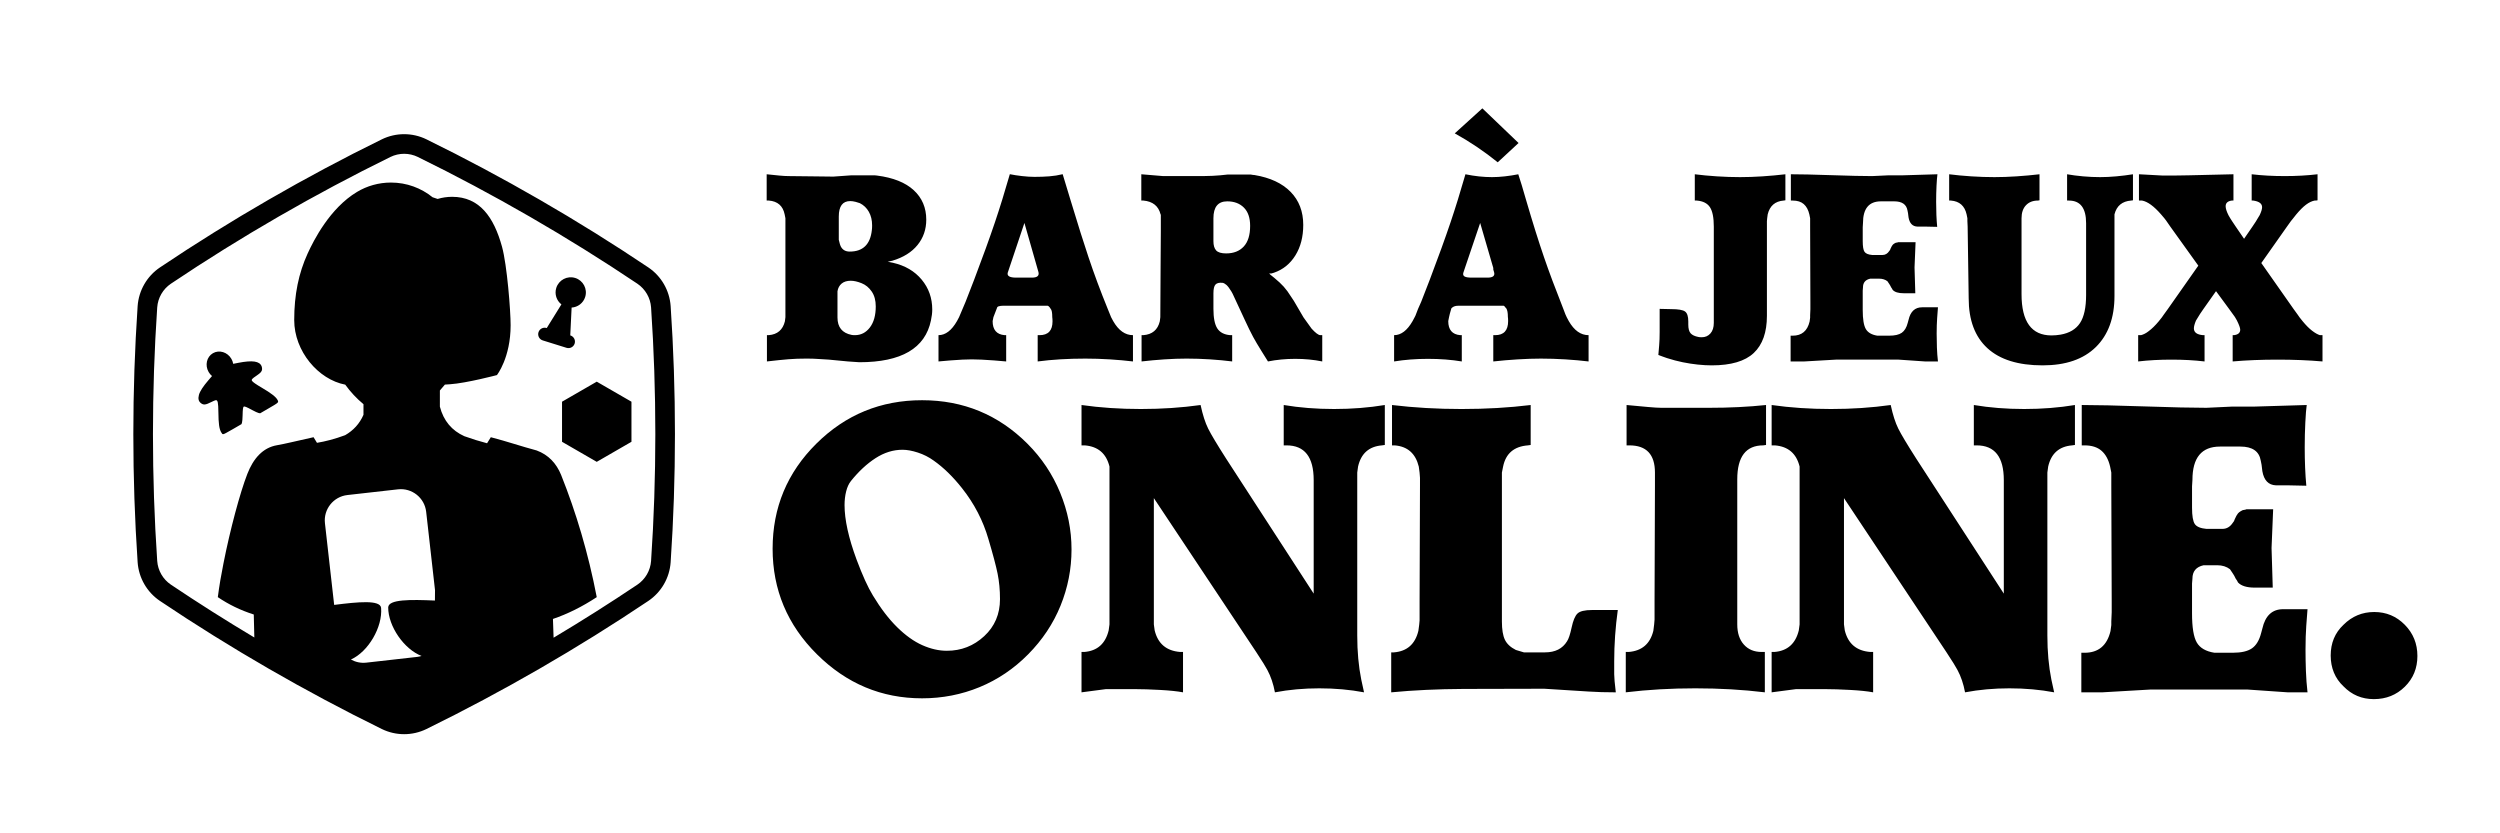 <?xml version="1.0" encoding="UTF-8" standalone="no"?><!DOCTYPE svg PUBLIC "-//W3C//DTD SVG 1.1//EN" "http://www.w3.org/Graphics/SVG/1.1/DTD/svg11.dtd"><svg width="100%" height="100%" viewBox="0 0 300 100" version="1.1" xmlns="http://www.w3.org/2000/svg" xmlns:xlink="http://www.w3.org/1999/xlink" xml:space="preserve" xmlns:serif="http://www.serif.com/" style="fill-rule:evenodd;clip-rule:evenodd;stroke-linejoin:round;stroke-miterlimit:2;"><path d="M92.714,65.841c0,-4.93 1.75,-9.132 5.251,-12.605c3.501,-3.473 7.728,-5.21 12.684,-5.21c4.955,0 9.175,1.745 12.659,5.234c1.694,1.697 2.997,3.649 3.908,5.858c0.911,2.209 1.367,4.482 1.367,6.819c-0,2.336 -0.44,4.585 -1.319,6.746c-0.879,2.161 -2.174,4.105 -3.884,5.834c-1.71,1.729 -3.652,3.041 -5.826,3.937c-2.174,0.897 -4.476,1.345 -6.905,1.345c-4.86,-0 -9.064,-1.761 -12.612,-5.282c-3.549,-3.521 -5.323,-7.747 -5.323,-12.676Zm12.036,5.621c0.927,1.538 1.894,2.803 2.901,3.796c1.007,0.993 2.015,1.713 3.022,2.162c1.007,0.448 1.99,0.673 2.949,0.673c1.726,-0 3.22,-0.585 4.483,-1.754c1.263,-1.169 1.894,-2.651 1.894,-4.444c0,-1.09 -0.096,-2.107 -0.287,-3.052c-0.192,-0.945 -0.56,-2.33 -1.103,-4.156c-0.64,-2.21 -1.695,-4.244 -3.165,-6.102c-1.087,-1.377 -2.222,-2.483 -3.405,-3.316c-0.575,-0.416 -1.207,-0.736 -1.894,-0.96c-0.687,-0.225 -1.303,-0.337 -1.846,-0.337c-1.119,0 -2.198,0.337 -3.237,1.009c-1.039,0.673 -2.022,1.586 -2.949,2.739c-0.256,0.32 -0.448,0.737 -0.575,1.249c-0.128,0.513 -0.192,1.057 -0.192,1.634c-0,1.762 0.479,3.94 1.438,6.535c0.704,1.889 1.359,3.331 1.966,4.324Zm25.032,-18.017l-0,-4.843c2.23,0.319 4.603,0.479 7.12,0.479c2.517,0 4.906,-0.16 7.168,-0.479c0.255,1.182 0.558,2.126 0.909,2.829c0.35,0.703 1.067,1.902 2.15,3.596l10.513,16.208l0,-13.618c0,-2.782 -1.087,-4.172 -3.26,-4.172l-0.336,-0l-0,-4.843c1.886,0.319 3.9,0.479 6.042,0.479c2.142,0 4.172,-0.16 6.09,-0.479l-0,4.795l-0.341,0.048c-1.557,0.128 -2.514,0.975 -2.87,2.541l-0.098,0.72l0,19.564c0,1.918 0.16,3.677 0.48,5.275l0.335,1.535c-1.694,-0.32 -3.484,-0.48 -5.37,-0.48c-1.855,0 -3.629,0.16 -5.323,0.48c-0.192,-1.023 -0.496,-1.918 -0.911,-2.686c-0.16,-0.319 -0.608,-1.039 -1.343,-2.158l-12.276,-18.461l0,15.153l0.098,0.719c0.388,1.598 1.409,2.462 3.063,2.589l0.34,0l-0,4.844c-0.672,-0.128 -1.591,-0.224 -2.758,-0.288c-1.166,-0.064 -2.165,-0.096 -2.997,-0.096l-3.5,0l-2.925,0.384l-0,-4.844l0.34,0c1.557,-0.127 2.53,-0.991 2.919,-2.589l0.097,-0.719l0,-18.942c-0.383,-1.566 -1.374,-2.413 -2.973,-2.541l-0.383,-0Zm37.163,29.635l0,-4.796l0.336,0c1.566,-0.127 2.541,-0.991 2.925,-2.589l0.096,-0.719l0.048,-0.528l-0,-2.35l0.048,-13.846l-0,-0.913l-0.048,-0.625l-0.096,-0.721c-0.384,-1.57 -1.343,-2.42 -2.877,-2.548l-0.336,-0l0,-4.843c2.653,0.319 5.435,0.479 8.344,0.479c2.941,0 5.706,-0.16 8.296,-0.479l-0,4.795l-0.336,0.048c-1.662,0.128 -2.653,0.975 -2.973,2.541l-0.144,0.72l0,17.877c0,0.962 0.12,1.691 0.36,2.188c0.239,0.496 0.679,0.905 1.318,1.225l0.959,0.288l2.542,0c1.215,0 2.094,-0.443 2.637,-1.33c0.192,-0.285 0.376,-0.839 0.552,-1.663c0.176,-0.823 0.407,-1.377 0.695,-1.662c0.288,-0.285 0.879,-0.428 1.774,-0.428l3.069,0c-0.287,2.068 -0.431,4.12 -0.431,6.156l-0,1.551c-0,0.398 0.064,1.122 0.192,2.172c-1.215,-0 -2.302,-0.032 -3.261,-0.096c-3.389,-0.224 -5.163,-0.336 -5.323,-0.336c-3.357,0 -6.585,0.008 -9.686,0.024c-3.101,0.016 -5.994,0.152 -8.68,0.408Zm28.148,-0l0,-4.844l0.336,0c1.599,-0.127 2.59,-0.975 2.973,-2.541l0.096,-0.767l0.048,-0.576l0,-2.301l0.048,-13.811l0,-1.534c0,-2.174 -1.023,-3.261 -3.069,-3.261l-0.336,-0l0,-4.843c0.096,-0 0.959,0.08 2.59,0.239c0.703,0.064 1.231,0.096 1.582,0.096l5.707,0c2.461,0 4.747,-0.112 6.857,-0.335l-0,4.795l-0.336,0.048c-2.078,-0 -3.117,1.358 -3.117,4.076l0,17.407c0,1.023 0.264,1.83 0.792,2.421c0.527,0.592 1.238,0.887 2.133,0.887l0.384,0l0,4.844c-2.653,-0.32 -5.435,-0.48 -8.344,-0.48c-2.909,0 -5.69,0.16 -8.344,0.48Zm17.503,-29.635l0,-4.843c2.231,0.319 4.604,0.479 7.12,0.479c2.518,0 4.907,-0.16 7.169,-0.479c0.255,1.182 0.558,2.126 0.908,2.829c0.351,0.703 1.067,1.902 2.15,3.596l10.514,16.208l-0,-13.618c-0,-2.782 -1.087,-4.172 -3.261,-4.172l-0.336,-0l0,-4.843c1.887,0.319 3.901,0.479 6.042,0.479c2.142,0 4.172,-0.16 6.09,-0.479l0,4.795l-0.34,0.048c-1.557,0.128 -2.514,0.975 -2.871,2.541l-0.097,0.72l-0,19.564c-0,1.918 0.16,3.677 0.479,5.275l0.336,1.535c-1.694,-0.32 -3.485,-0.48 -5.371,-0.48c-1.854,0 -3.628,0.16 -5.323,0.48c-0.191,-1.023 -0.495,-1.918 -0.911,-2.686c-0.16,-0.319 -0.607,-1.039 -1.342,-2.158l-12.276,-18.461l-0,15.153l0.097,0.719c0.389,1.598 1.41,2.462 3.063,2.589l0.34,0l0,4.844c-0.671,-0.128 -1.59,-0.224 -2.757,-0.288c-1.167,-0.064 -2.166,-0.096 -2.997,-0.096l-3.501,0l-2.925,0.384l0,-4.844l0.34,0c1.557,-0.127 2.53,-0.991 2.92,-2.589l0.097,-0.719l-0,-18.942c-0.384,-1.566 -1.375,-2.413 -2.973,-2.541l-0.384,-0Zm37.164,29.635l-0,-4.748l0.383,0c1.663,0 2.702,-0.867 3.117,-2.602l0.096,-0.722l0,-0.434l0.048,-1.108l0,-1.301l-0.048,-13.925l0,-1.534l-0.144,-0.72c-0.192,-0.831 -0.535,-1.462 -1.031,-1.894c-0.495,-0.431 -1.175,-0.647 -2.038,-0.647l-0.335,-0l-0,-4.843c1.694,-0 4.196,0.056 7.504,0.167c3.309,0.112 5.795,0.168 7.457,0.168l3.069,-0.144l2.637,0l6.33,-0.191c-0.064,0.447 -0.12,1.15 -0.168,2.11c-0.048,0.959 -0.072,1.95 -0.072,2.973c0,1.694 0.064,3.228 0.192,4.603l-2.206,-0.048l-1.438,0c-0.895,-0.032 -1.439,-0.598 -1.631,-1.695l-0.048,-0.389l-0.048,-0.387l-0.096,-0.485c-0.191,-1.13 -1.007,-1.695 -2.445,-1.695l-2.446,-0c-2.206,-0 -3.308,1.333 -3.308,3.999l-0.048,0.771l-0,2.554c-0,0.996 0.112,1.654 0.335,1.976c0.224,0.321 0.688,0.514 1.391,0.578l1.918,-0c0.512,-0 0.927,-0.245 1.247,-0.734l0.144,-0.196l0.096,-0.245l0.191,-0.392l0.096,-0.147c0.096,-0.195 0.32,-0.375 0.672,-0.538l0.287,-0.049l0.144,-0.049l3.213,0l-0.192,4.652l0.144,4.747l-2.158,0c-0.959,0 -1.63,-0.208 -2.014,-0.623l-0.096,-0.192l-0.192,-0.288l-0.143,-0.288l-0.144,-0.239l-0.384,-0.576c-0.415,-0.319 -0.927,-0.479 -1.534,-0.479l-1.631,-0c-0.895,0.195 -1.342,0.732 -1.342,1.611l-0.048,0.587l-0,3.566c-0,1.693 0.191,2.865 0.575,3.516c0.384,0.651 1.087,1.059 2.11,1.221l2.206,0c1.023,0 1.79,-0.177 2.302,-0.532c0.511,-0.355 0.879,-0.968 1.102,-1.839l0.144,-0.533c0.352,-1.548 1.183,-2.323 2.494,-2.323l2.925,0c-0.128,1.567 -0.2,2.67 -0.216,3.309c-0.016,0.64 -0.024,1.151 -0.024,1.535c0,0.831 0.016,1.686 0.048,2.565c0.032,0.879 0.096,1.734 0.192,2.566l-2.398,-0l-4.843,-0.336l-11.557,0l-5.802,0.336l-2.541,-0Zm29.922,-4.412c0,-1.503 0.512,-2.733 1.535,-3.692c1.023,-1.023 2.254,-1.535 3.692,-1.535c1.439,0 2.661,0.512 3.668,1.535c1.007,1.023 1.511,2.269 1.511,3.74c0,1.471 -0.504,2.701 -1.511,3.692c-1.007,0.991 -2.245,1.487 -3.716,1.487c-1.438,-0 -2.653,-0.512 -3.644,-1.535c-0.512,-0.479 -0.895,-1.031 -1.151,-1.654c-0.256,-0.623 -0.384,-1.303 -0.384,-2.038Zm-187.682,-54.601l0,-3.155c0.583,0.062 1.093,0.114 1.531,0.156c0.437,0.042 0.812,0.063 1.125,0.063c0.645,-0 1.572,0.01 2.78,0.031c1.208,0.021 2.062,0.031 2.562,0.031l2.187,-0.156l2.499,-0c0.25,-0 0.437,0.01 0.562,0.031c1.937,0.249 3.406,0.836 4.405,1.76c1,0.924 1.5,2.102 1.5,3.535c-0,1.163 -0.349,2.175 -1.047,3.037c-0.697,0.861 -1.702,1.49 -3.014,1.884l-0.563,0.125l0.625,0.124c1.458,0.333 2.609,1.008 3.452,2.026c0.844,1.018 1.265,2.212 1.265,3.584c0,0.394 -0.052,0.83 -0.156,1.308c-0.687,3.345 -3.551,5.017 -8.591,5.017l-1.375,-0.094l-2.28,-0.218c-0.459,-0.021 -0.886,-0.047 -1.281,-0.079c-0.396,-0.031 -0.865,-0.046 -1.406,-0.046c-0.792,-0 -1.51,0.026 -2.156,0.078c-0.645,0.052 -1.51,0.14 -2.593,0.265l0,-3.155l0.222,-0c1.035,-0.083 1.679,-0.635 1.933,-1.656l0.063,-0.5l0,-11.871l-0.093,-0.469c-0.209,-1.021 -0.844,-1.572 -1.906,-1.656l-0.25,0Zm10.185,16.121c0.083,0.021 0.218,0.031 0.406,0.031c0.729,-0 1.328,-0.308 1.796,-0.924c0.469,-0.616 0.703,-1.458 0.703,-2.526c0,-0.718 -0.161,-1.314 -0.484,-1.786c-0.323,-0.472 -0.729,-0.806 -1.219,-1.001c-0.489,-0.195 -0.921,-0.292 -1.296,-0.292c-0.458,-0 -0.823,0.112 -1.094,0.338c-0.27,0.226 -0.437,0.534 -0.499,0.924l-0,3.142c-0,1.17 0.562,1.868 1.687,2.094Zm-0.219,-9.998c1.583,0 2.468,-0.858 2.655,-2.574c0.021,-0.126 0.032,-0.315 0.032,-0.566c-0,-0.628 -0.13,-1.172 -0.391,-1.633c-0.26,-0.46 -0.619,-0.806 -1.078,-1.036l-0.5,-0.157c-0.249,-0.063 -0.468,-0.094 -0.656,-0.094c-0.916,-0 -1.374,0.617 -1.374,1.853l-0,2.794c0.104,0.44 0.177,0.691 0.219,0.754c0.208,0.44 0.572,0.659 1.093,0.659Zm14.652,12.934c-0.646,0 -1.499,0.042 -2.562,0.125c-0.354,0.021 -0.833,0.063 -1.437,0.125l0,-3.155c0.833,-0 1.573,-0.563 2.218,-1.688l0.25,-0.469l0.781,-1.843l1.031,-2.657c1.021,-2.688 1.854,-4.99 2.5,-6.907c0.583,-1.729 1.176,-3.646 1.78,-5.751c0.417,0.085 0.901,0.16 1.453,0.224c0.552,0.064 1.057,0.096 1.515,0.096c0.625,0 1.213,-0.021 1.765,-0.064c0.552,-0.042 1.089,-0.128 1.609,-0.256l0.938,3.094c0.895,2.959 1.614,5.24 2.155,6.845c0.667,2 1.437,4.073 2.312,6.219l0.406,1l0.25,0.469c0.646,1.125 1.437,1.688 2.374,1.688l0,3.155c-0.854,-0.104 -1.78,-0.187 -2.78,-0.25c-1,-0.062 -1.979,-0.093 -2.937,-0.093c-2.062,-0 -3.967,0.114 -5.717,0.343l0,-3.155l0.219,-0c1.041,-0 1.562,-0.552 1.562,-1.656c-0,-0.208 -0.011,-0.375 -0.031,-0.5c-0,-0.541 -0.063,-0.874 -0.188,-0.999c-0.062,-0.084 -0.104,-0.146 -0.125,-0.188c-0.104,-0.125 -0.187,-0.187 -0.25,-0.187l-5.373,-0c-0.167,-0 -0.323,0.02 -0.469,0.062c-0.041,0 -0.104,0.031 -0.187,0.094l-0.469,1.218l-0.094,0.469c0,1.041 0.479,1.604 1.437,1.687l0.188,-0l-0,3.155c-0.625,-0.062 -1.114,-0.104 -1.468,-0.125c-1.104,-0.083 -1.989,-0.125 -2.656,-0.125Zm4.311,-10.403c-0.104,0.396 0.229,0.594 1,0.594l1.906,-0c0.625,-0 0.885,-0.219 0.781,-0.656l-1.687,-5.905l-2,5.967Zm16.027,-8.654l0,-3.155l2.624,0.219l4.765,-0c0.406,-0 0.796,-0.011 1.171,-0.032l0.906,-0.062l0.906,-0.094l2.749,0c0.209,0.042 0.365,0.063 0.469,0.063c1.875,0.313 3.317,0.987 4.327,2.02c1.01,1.034 1.515,2.355 1.515,3.963c0,1.42 -0.312,2.636 -0.937,3.649c-0.625,1.012 -1.479,1.707 -2.562,2.083l-0.312,0.094l-0.281,-0l0.156,0.156l0.468,0.377c0.459,0.376 0.833,0.727 1.125,1.051c0.292,0.324 0.594,0.737 0.906,1.239l0.312,0.471l1.156,1.977l0.969,1.348c0.458,0.503 0.802,0.764 1.031,0.785l0.25,-0l-0,3.155c-1.018,-0.208 -2.099,-0.312 -3.241,-0.312c-1.143,-0 -2.234,0.104 -3.273,0.312l-0.779,-1.249c-0.416,-0.667 -0.748,-1.229 -0.997,-1.687c-0.312,-0.584 -0.645,-1.26 -0.998,-2.031l-1.465,-3.155l-0.156,-0.282c-0.228,-0.375 -0.426,-0.635 -0.592,-0.781c-0.166,-0.145 -0.322,-0.229 -0.467,-0.25c-0.395,-0.041 -0.675,0.026 -0.842,0.204c-0.166,0.177 -0.249,0.525 -0.249,1.046l-0,1.875c-0,1.083 0.154,1.864 0.462,2.343c0.308,0.479 0.822,0.749 1.541,0.812l0.246,-0l0,3.155c-0.812,-0.104 -1.697,-0.187 -2.655,-0.25c-0.958,-0.062 -1.895,-0.093 -2.812,-0.093c-0.833,-0 -1.718,0.031 -2.655,0.093c-0.938,0.063 -1.854,0.146 -2.75,0.25l0,-3.155l0.219,-0c1.062,-0.083 1.718,-0.635 1.968,-1.656l0.063,-0.5c-0,-0.958 0.01,-2.822 0.031,-5.592c0.021,-2.77 0.031,-4.353 0.031,-4.749l0,-1.968c-0.021,0 -0.031,-0.01 -0.031,-0.031c-0.25,-1 -0.937,-1.552 -2.062,-1.656l-0.25,0Zm10.185,6.342c0.895,0 1.598,-0.276 2.109,-0.828c0.51,-0.552 0.765,-1.38 0.765,-2.483c-0,-0.958 -0.25,-1.687 -0.75,-2.187c-0.5,-0.5 -1.166,-0.75 -1.999,-0.75c-1.104,-0 -1.656,0.677 -1.656,2.031l-0,2.749c-0,0.5 0.109,0.869 0.328,1.109c0.219,0.239 0.62,0.359 1.203,0.359Zm20.15,12.965l0,-3.155c0.833,-0 1.573,-0.562 2.218,-1.687l0.25,-0.469l0.094,-0.187l0.313,-0.812l0.374,-0.844l1.031,-2.655c1.021,-2.687 1.854,-4.989 2.5,-6.905c0.583,-1.728 1.176,-3.645 1.78,-5.748c1.104,0.229 2.167,0.343 3.187,0.343c0.479,0 0.995,-0.031 1.547,-0.093c0.551,-0.063 1.088,-0.146 1.608,-0.25l0.407,1.281l0.531,1.812c0.791,2.707 1.51,4.998 2.155,6.873c0.583,1.708 1.354,3.77 2.312,6.186l0.25,0.656l0.156,0.343l0.25,0.469c0.646,1.125 1.437,1.687 2.375,1.687l-0,3.155c-0.854,-0.104 -1.781,-0.187 -2.781,-0.25c-1,-0.062 -1.979,-0.093 -2.937,-0.093c-0.854,-0 -1.786,0.031 -2.796,0.093c-1.01,0.063 -1.983,0.146 -2.921,0.25l0,-3.155l0.219,-0c1.041,-0 1.562,-0.562 1.562,-1.686c0,-0.212 -0.01,-0.382 -0.031,-0.509c-0,-0.487 -0.063,-0.826 -0.188,-1.017l-0.093,-0.096c-0.105,-0.148 -0.177,-0.222 -0.219,-0.222l-5.436,-0c-0.271,-0 -0.49,0.052 -0.656,0.156l-0.125,0.094l-0.063,0.062l-0.187,0.656l-0.094,0.406l-0.093,0.469c-0,1.041 0.479,1.604 1.437,1.687l0.187,-0l0,3.155c-1.25,-0.208 -2.603,-0.312 -4.061,-0.312c-1.437,-0 -2.791,0.104 -4.062,0.312Zm8.311,-10.653c-0.063,0.208 -0.016,0.359 0.14,0.453c0.156,0.094 0.443,0.141 0.859,0.141l1.906,-0c0.646,-0 0.906,-0.219 0.781,-0.656l-0.094,-0.313l0,-0.187l-1.575,-5.405l-1.829,5.405l-0.188,0.562Zm-1.031,-16.718l3.311,-3.003l4.343,4.16l-2.5,2.315c-1.624,-1.314 -3.342,-2.471 -5.154,-3.472Zm24.43,26.59c0.084,-0.901 0.13,-1.529 0.141,-1.885c0.01,-0.356 0.015,-0.649 0.015,-0.88l0,-2.764l1.375,0.031c0.854,-0 1.411,0.094 1.671,0.284c0.261,0.189 0.391,0.588 0.391,1.198l-0,0.378c-0,0.484 0.094,0.831 0.281,1.041c0.188,0.21 0.5,0.357 0.937,0.441c0.084,0.021 0.219,0.032 0.406,0.032c0.417,-0 0.761,-0.151 1.031,-0.454c0.271,-0.303 0.407,-0.725 0.407,-1.268l-0,-11.55c-0,-1.085 -0.155,-1.862 -0.463,-2.332c-0.308,-0.469 -0.832,-0.735 -1.572,-0.798l-0.246,0l-0,-3.155c0.812,0.104 1.697,0.187 2.655,0.25c0.959,0.062 1.885,0.093 2.781,0.093c0.854,0 1.749,-0.031 2.687,-0.093c0.937,-0.063 1.853,-0.146 2.749,-0.25l-0,3.124l-0.219,0.031c-1.02,0.084 -1.656,0.636 -1.905,1.658l-0.063,0.47l-0.031,0.344l-0,11.359c-0,1.981 -0.526,3.468 -1.578,4.459c-1.052,0.99 -2.733,1.486 -5.045,1.486c-0.521,-0 -1.078,-0.031 -1.672,-0.094c-0.593,-0.062 -1.197,-0.156 -1.812,-0.281c-0.614,-0.125 -1.244,-0.292 -1.89,-0.5l-0.531,-0.187l-0.5,-0.188Zm15.871,0.781l-0,-3.093l0.25,0c1.083,0 1.76,-0.565 2.03,-1.695l0.063,-0.47l-0,-0.283l0.031,-0.722l0,-0.848l-0.031,-9.072l-0,-0.999l-0.094,-0.469c-0.125,-0.542 -0.349,-0.953 -0.672,-1.234c-0.322,-0.281 -0.765,-0.422 -1.327,-0.422l-0.219,0l-0,-3.155c1.104,-0 2.734,0.036 4.889,0.109c2.156,0.073 3.775,0.11 4.858,0.11l2,-0.094l1.718,-0l4.124,-0.125c-0.042,0.291 -0.078,0.75 -0.11,1.374c-0.031,0.625 -0.046,1.271 -0.046,1.937c-0,1.104 0.041,2.104 0.125,3l-1.438,-0.032l-0.937,0c-0.583,-0.021 -0.937,-0.389 -1.062,-1.104l-0.062,-0.506l-0.063,-0.315c-0.125,-0.737 -0.656,-1.105 -1.593,-1.105l-1.594,-0c-1.437,-0 -2.155,0.868 -2.155,2.606l-0.031,0.502l-0,1.664c-0,0.648 0.072,1.078 0.218,1.287c0.146,0.209 0.448,0.335 0.906,0.377l1.25,-0c0.333,-0 0.604,-0.16 0.812,-0.479l0.094,-0.127l0.062,-0.16l0.125,-0.255l0.063,-0.096c0.062,-0.127 0.208,-0.244 0.437,-0.35l0.188,-0.032l0.093,-0.032l2.094,-0l-0.125,3.03l0.093,3.093l-1.406,0c-0.624,0 -1.062,-0.135 -1.312,-0.406l-0.062,-0.125l-0.125,-0.187l-0.094,-0.188l-0.094,-0.156l-0.25,-0.375c-0.27,-0.208 -0.604,-0.312 -0.999,-0.312l-1.062,-0c-0.584,0.127 -0.875,0.477 -0.875,1.05l-0.031,0.382l-0,2.323c-0,1.103 0.125,1.866 0.374,2.291c0.25,0.424 0.709,0.689 1.375,0.795l1.437,0c0.667,0 1.167,-0.115 1.5,-0.346c0.333,-0.232 0.573,-0.631 0.718,-1.199l0.094,-0.347c0.229,-1.008 0.771,-1.513 1.625,-1.513l1.905,0c-0.083,1.021 -0.13,1.739 -0.14,2.156c-0.011,0.416 -0.016,0.75 -0.016,0.999c0,0.542 0.01,1.099 0.031,1.672c0.021,0.573 0.063,1.13 0.125,1.671l-1.562,0l-3.155,-0.218l-7.529,-0l-3.78,0.218l-1.656,0Zm19.026,-19.307l-0,-3.155c0.812,0.104 1.697,0.187 2.655,0.25c0.958,0.062 1.885,0.093 2.781,0.093c0.833,0 1.718,-0.031 2.655,-0.093c0.937,-0.063 1.854,-0.146 2.749,-0.25l0,3.124l-0.187,0.031c-0.604,0 -1.083,0.188 -1.437,0.563c-0.354,0.374 -0.531,0.895 -0.531,1.562l-0,9.103c-0,3.303 1.197,4.955 3.592,4.955c0.355,0 0.719,-0.031 1.094,-0.094c1.062,-0.186 1.838,-0.649 2.327,-1.386c0.49,-0.738 0.735,-1.865 0.735,-3.382l-0,-8.603c-0,-1.812 -0.688,-2.718 -2.062,-2.718l-0.219,0l-0,-3.155c0.583,0.104 1.224,0.187 1.921,0.25c0.698,0.062 1.38,0.093 2.047,0.093c0.604,0 1.249,-0.031 1.937,-0.093c0.687,-0.063 1.353,-0.146 1.999,-0.25l-0,3.124l-0.225,0.031c-1.072,0.084 -1.736,0.635 -1.993,1.656l-0,9.794c-0,2.619 -0.745,4.662 -2.234,6.128c-1.489,1.465 -3.619,2.198 -6.389,2.198c-2.916,-0 -5.123,-0.686 -6.623,-2.059c-1.499,-1.372 -2.249,-3.369 -2.249,-5.989l-0.125,-8.609l-0.031,-0.655l-0,-0.343l-0.094,-0.467c-0.229,-1.019 -0.854,-1.57 -1.875,-1.654l-0.218,0Zm22.681,19.307l-0,-3.155l0.343,-0c0.313,-0.084 0.615,-0.241 0.906,-0.471c0.396,-0.292 0.802,-0.689 1.219,-1.191l0.375,-0.471l0.218,-0.313l0.5,-0.69l3.656,-5.206l-3.375,-4.705l-0.499,-0.721l-0.219,-0.282l-0.375,-0.44c-0.854,-0.982 -1.614,-1.537 -2.281,-1.662l-0.374,0l-0,-3.155l2.874,0.156c1.291,0 2.343,-0.01 3.155,-0.031c3.228,-0.084 4.999,-0.125 5.311,-0.125l0,3.155l-0.187,0c-0.5,0.062 -0.75,0.289 -0.75,0.682c-0,0.269 0.114,0.63 0.343,1.085l0.217,0.372l0.218,0.341l0.436,0.651l0.997,1.457l1.006,-1.464l0.399,-0.599l0.245,-0.41l0.225,-0.37c0.192,-0.408 0.288,-0.724 0.288,-0.949c-0,-0.428 -0.354,-0.694 -1.063,-0.796l-0.187,0l-0,-3.155c1.229,0.146 2.551,0.219 3.968,0.219c1.395,-0 2.707,-0.073 3.936,-0.219l-0,3.124l-0.188,0.031l-0.157,0c-0.334,0.064 -0.678,0.227 -1.033,0.492c-0.355,0.264 -0.751,0.66 -1.19,1.188l-0.376,0.476l-0.25,0.307l-0.469,0.656l-3.085,4.379l3.874,5.519l0.5,0.689l0.218,0.314l0.375,0.47c0.396,0.481 0.771,0.857 1.125,1.129c0.354,0.272 0.666,0.449 0.937,0.533l0.313,-0l-0,3.155c-1.667,-0.146 -3.458,-0.218 -5.374,-0.218c-1.937,-0 -3.738,0.072 -5.405,0.218l0,-3.155l0.157,-0c0.499,-0.063 0.749,-0.281 0.749,-0.656c0,-0.208 -0.135,-0.583 -0.406,-1.125l-0.218,-0.375l-0.063,-0.093l-0.656,-0.906l-1.562,-2.125l-1.5,2.125l-0.406,0.593l-0.5,0.812c-0.166,0.396 -0.25,0.709 -0.25,0.938c0,0.479 0.365,0.749 1.094,0.812l0.187,-0l0,3.155c-1.229,-0.146 -2.551,-0.218 -3.967,-0.218c-1.417,-0 -2.75,0.072 -3.999,0.218Z" fill="currentColor"/><path d="M45.822,16.718c1.688,-0.822 3.661,-0.822 5.35,0c9.154,4.49 18.165,9.692 26.63,15.375c1.557,1.051 2.543,2.76 2.675,4.634c0.689,10.172 0.689,20.576 0,30.749c-0.132,1.874 -1.118,3.582 -2.675,4.634c-8.465,5.682 -17.476,10.885 -26.63,15.374c-1.689,0.823 -3.662,0.823 -5.35,0c-9.154,-4.489 -18.165,-9.692 -26.63,-15.374c-1.557,-1.052 -2.543,-2.76 -2.676,-4.634c-0.688,-10.173 -0.688,-20.577 0,-30.749c0.133,-1.874 1.119,-3.583 2.676,-4.634c8.465,-5.683 17.476,-10.885 26.63,-15.375Zm20.608,59.808c3.419,-2.041 6.778,-4.168 10.056,-6.368c0.955,-0.646 1.561,-1.695 1.643,-2.846c0.681,-10.064 0.681,-20.357 -0,-30.422c-0.082,-1.15 -0.688,-2.199 -1.643,-2.845c-8.376,-5.622 -17.29,-10.769 -26.346,-15.211c-1.037,-0.505 -2.249,-0.505 -3.286,-0c-9.056,4.442 -17.971,9.589 -26.346,15.211c-0.956,0.646 -1.561,1.695 -1.643,2.845c-0.681,10.065 -0.681,20.358 -0,30.422c0.082,1.151 0.687,2.2 1.643,2.846c3.263,2.19 6.608,4.309 10.012,6.341l-0.068,-2.758c-1.618,-0.515 -3.044,-1.222 -4.315,-2.084c0.175,-1.347 0.403,-2.694 0.677,-4.042c0.807,-4.088 1.989,-8.493 2.868,-10.748c0.714,-1.834 1.847,-3.147 3.56,-3.44c0.932,-0.159 2.185,-0.472 4.385,-0.961c0.13,0.231 0.266,0.455 0.409,0.673c0.983,-0.163 2.106,-0.442 3.381,-0.917c0.983,-0.566 1.729,-1.367 2.2,-2.445l-0,-1.273c-0.826,-0.684 -1.562,-1.473 -2.189,-2.345c-3.221,-0.611 -6.123,-4.001 -6.123,-7.75c-0,-3.056 0.533,-5.623 1.608,-7.979c0.719,-1.574 2.67,-5.45 5.935,-7.402c1.19,-0.712 2.582,-1.121 4.069,-1.121c1.89,-0 3.627,0.661 4.992,1.765c0.204,0.062 0.406,0.13 0.605,0.202c0.55,-0.166 1.134,-0.256 1.738,-0.256c3.305,0 5.011,2.445 5.989,5.99c0.607,2.2 1.033,7.701 1.033,9.412c0,3.912 -1.644,5.99 -1.644,5.99c0,-0 -3.66,0.969 -5.623,1.1c-0.196,0.013 -0.403,0.027 -0.62,0.041c-0.192,0.243 -0.394,0.478 -0.603,0.706l-0,1.942c0.446,1.713 1.445,2.875 2.934,3.545c0.91,0.328 1.819,0.611 2.728,0.848c0.157,-0.234 0.307,-0.476 0.451,-0.726c1.98,0.515 3.667,1.1 5.5,1.589c1.427,0.53 2.364,1.548 2.934,2.934c1.803,4.513 3.257,9.374 4.278,14.668c-1.752,1.153 -3.504,2.021 -5.256,2.616l0.077,2.253Zm-14.228,-5.7l-1.062,-9.412c-0.189,-1.676 -1.704,-2.883 -3.38,-2.694l-6.073,0.685c-1.676,0.19 -2.883,1.704 -2.694,3.38l0.959,8.495l0.001,0.002l0.005,0.051l0.142,1.256c2.892,-0.367 5.527,-0.623 5.632,0.355c0.195,2.301 -1.543,5.274 -3.622,6.197c0.542,0.307 1.182,0.452 1.847,0.377l6.074,-0.686c0.192,-0.022 0.379,-0.061 0.558,-0.116c-2.101,-0.808 -4.007,-3.561 -4.005,-5.826c0.023,-0.987 2.685,-0.949 5.607,-0.824l0.011,-1.24Zm-24.218,-27.166l0.606,-0.119c1.712,-0.335 2.572,-0.206 2.808,0.424c0.034,0.091 0.057,0.242 0.052,0.335c-0.017,0.272 -0.156,0.434 -0.667,0.78c-0.557,0.376 -0.632,0.464 -0.539,0.626c0.079,0.135 0.482,0.416 1.19,0.83c1.105,0.645 1.691,1.103 1.872,1.462c0.15,0.297 0.154,0.294 -1.061,1l-1.03,0.599l-0.185,-0.037c-0.102,-0.02 -0.447,-0.179 -0.767,-0.354c-0.679,-0.37 -0.914,-0.465 -1.009,-0.41c-0.095,0.055 -0.128,0.306 -0.144,1.08c-0.007,0.364 -0.039,0.743 -0.072,0.841l-0.06,0.179l-1.031,0.598c-0.761,0.442 -1.062,0.6 -1.151,0.605c-0.11,0.006 -0.133,-0.015 -0.26,-0.234c-0.229,-0.395 -0.317,-1.032 -0.33,-2.385c-0.012,-1.185 -0.076,-1.482 -0.315,-1.459c-0.066,0.007 -0.305,0.107 -0.53,0.222c-0.684,0.349 -0.931,0.377 -1.242,0.142c-0.293,-0.223 -0.371,-0.533 -0.249,-0.995c0.112,-0.424 0.502,-1.025 1.15,-1.775l0.422,-0.49c-0.161,-0.135 -0.3,-0.299 -0.407,-0.485c-0.468,-0.81 -0.236,-1.821 0.518,-2.257c0.754,-0.435 1.746,-0.13 2.214,0.68c0.108,0.186 0.181,0.389 0.217,0.597Zm43.625,2.14l4.166,2.405l0,4.81l-4.166,2.406l-4.166,-2.406l0,-4.81l4.166,-2.405Zm-6.001,-6.434l1.76,-2.839c-0.579,-0.452 -0.849,-1.232 -0.617,-1.974c0.298,-0.958 1.318,-1.494 2.276,-1.196c0.958,0.299 1.494,1.319 1.196,2.277c-0.231,0.743 -0.896,1.231 -1.629,1.275l-0.163,3.336l0.016,0.005c0.41,0.128 0.64,0.565 0.512,0.976c-0.128,0.41 -0.565,0.64 -0.976,0.512l-2.854,-0.889c-0.411,-0.127 -0.64,-0.565 -0.512,-0.975c0.127,-0.411 0.565,-0.641 0.975,-0.513l0.016,0.005Z" fill="currentColor" /></svg>